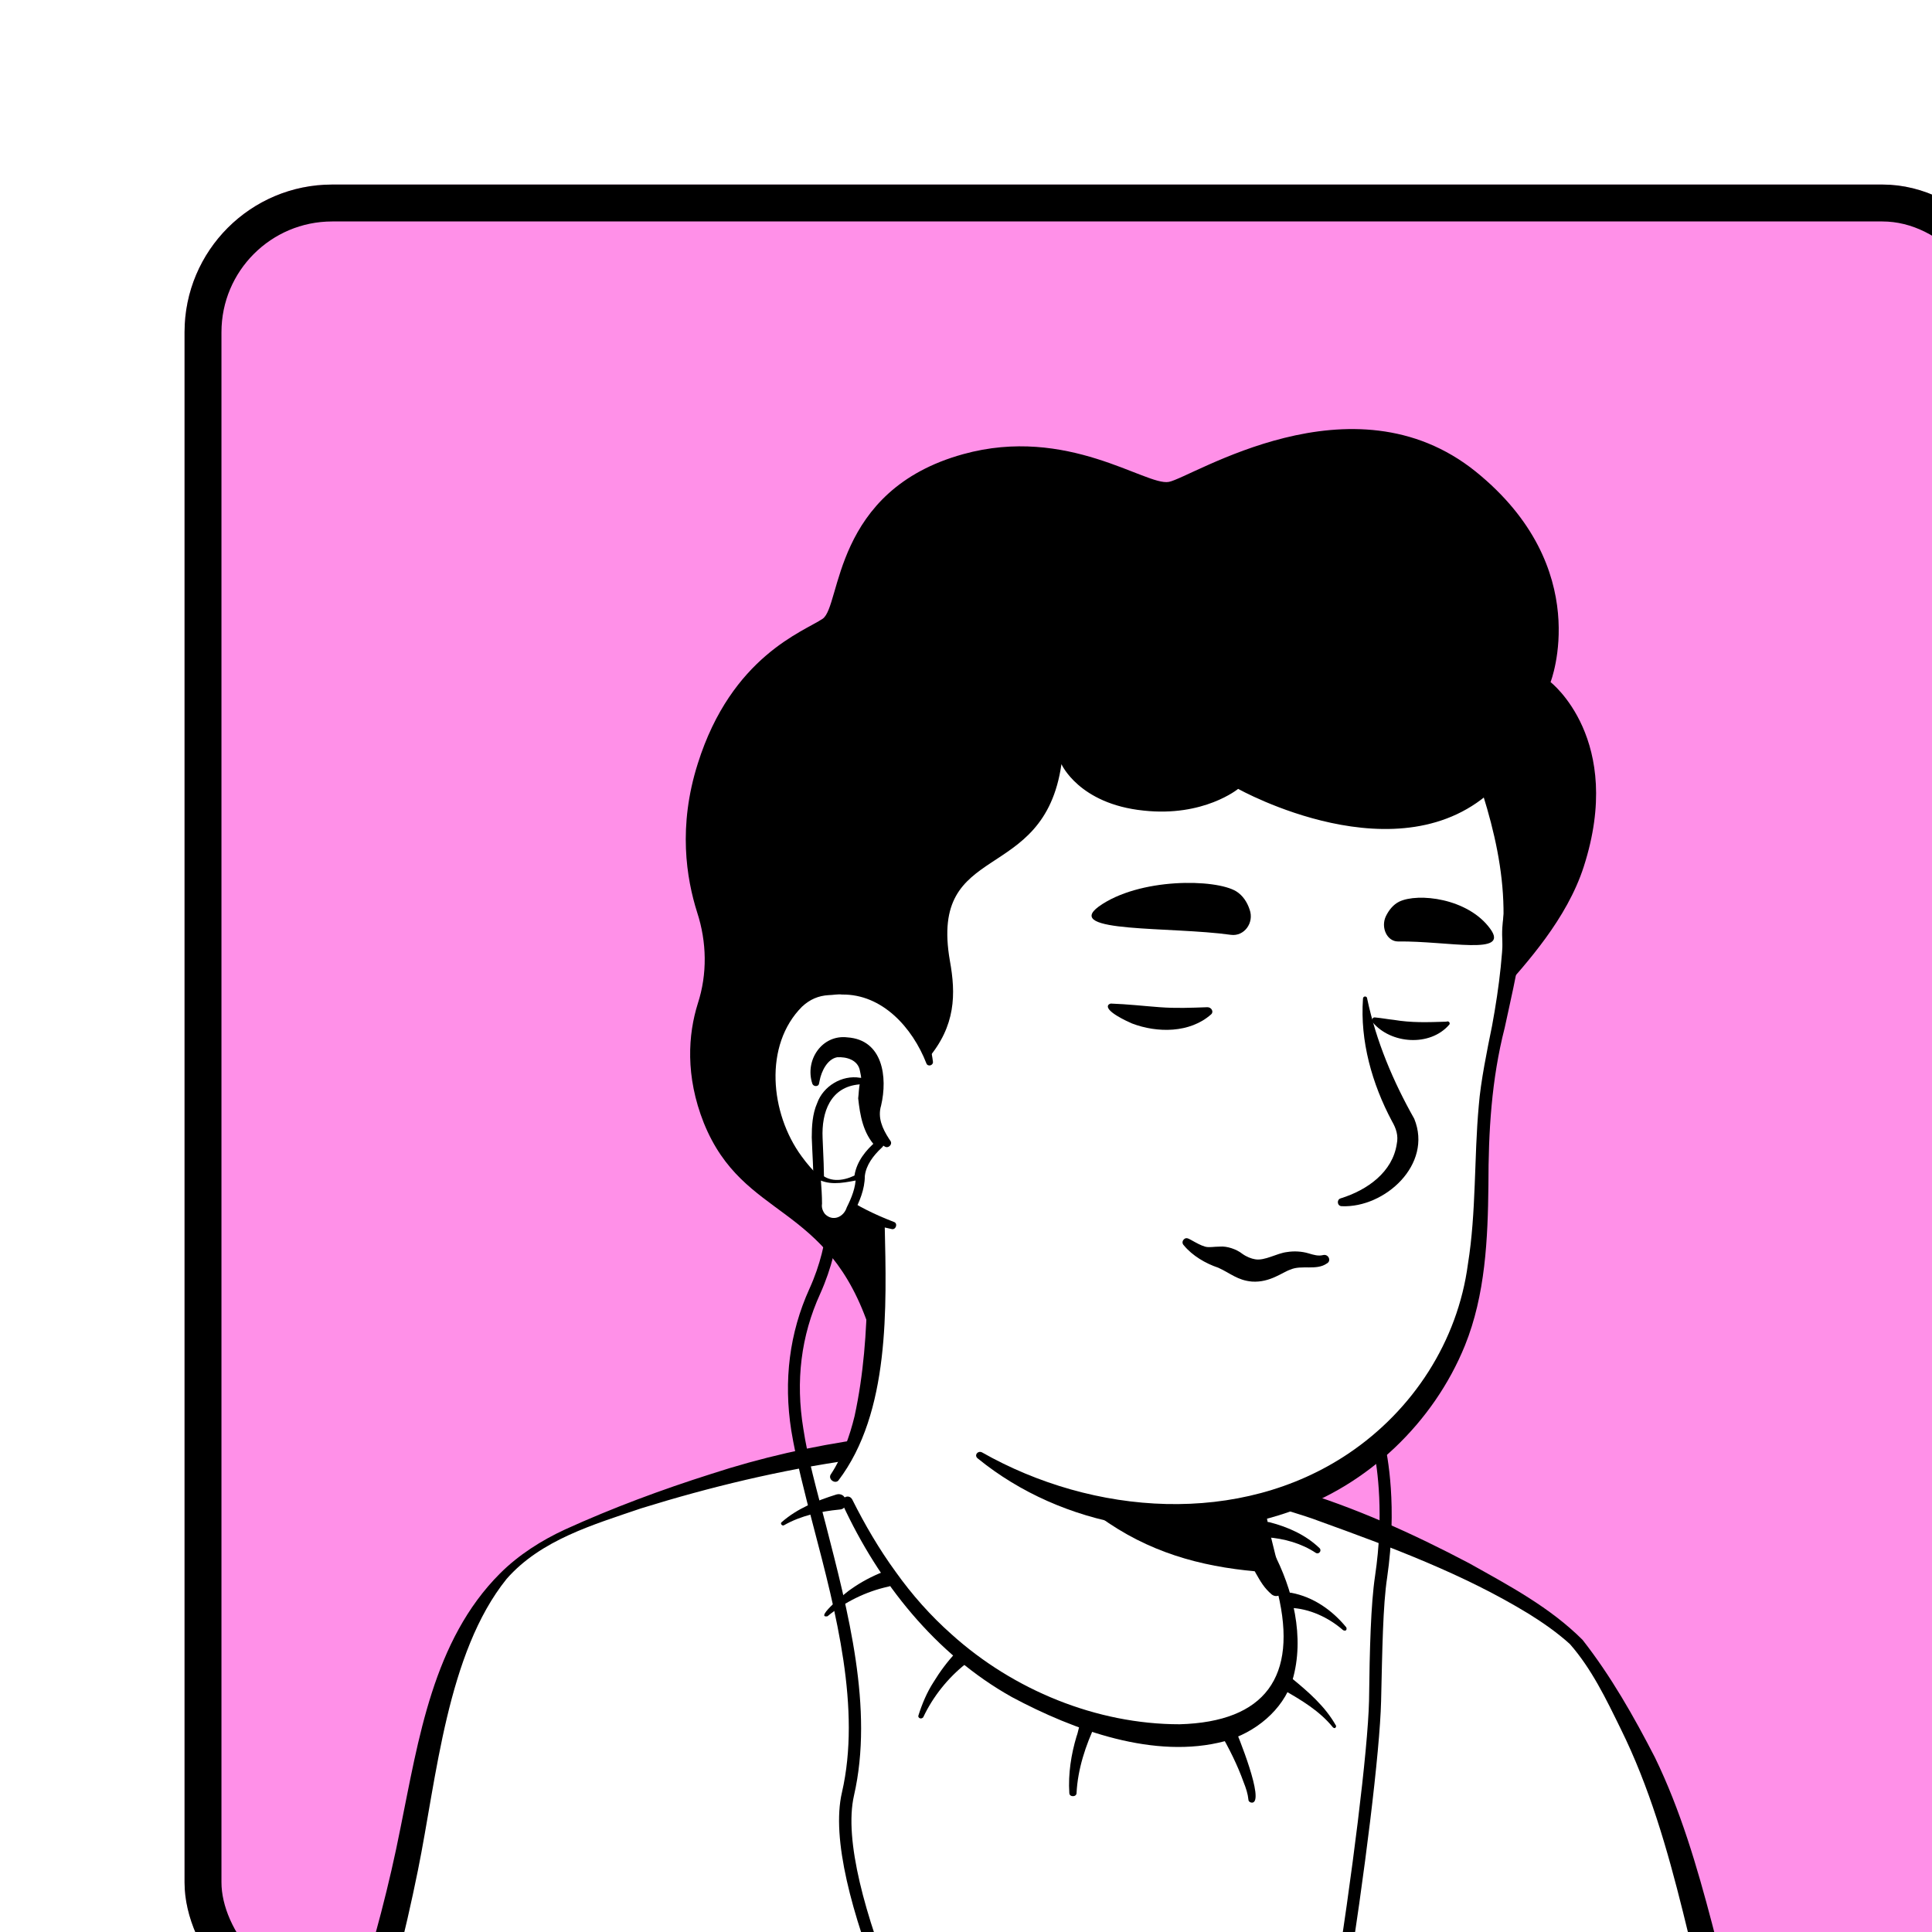 <svg width="67" height="67" viewBox="0 0 67 67" fill="none" xmlns="http://www.w3.org/2000/svg">
<g filter="url(#filter0_dddd_1567_1554)">
<g clip-path="url(#clip0_1567_1554)">
<rect width="64" height="64" rx="5.12" fill="#FF90E8"/>
<path d="M56.325 71.195H3.431C3.431 71.195 6.547 64.627 7.927 57.14C8.889 51.953 9.601 48.92 12.299 47.247C14.202 46.076 19.556 44.382 23.363 43.838C24.91 43.629 27.985 43.399 30.641 43.608C32.649 43.859 36.79 45.03 38.38 45.469C40.764 46.139 45.93 48.126 48.21 50.217C49.109 51.054 51.242 55.237 52.623 61.302C54.212 68.204 56.325 71.195 56.325 71.195Z" fill="white"/>
<path d="M56.805 71.446C41.056 71.571 18.97 71.864 3.451 71.843C2.991 71.864 2.656 71.341 2.865 70.923C3.242 70.128 3.597 69.312 3.932 68.476C5.438 64.753 6.714 60.925 7.488 56.993C8.115 53.919 8.617 50.489 10.939 48.167C11.587 47.519 12.382 47.017 13.197 46.64C14.85 45.888 16.544 45.26 18.259 44.716C21.71 43.587 25.37 43.106 29.009 43.169C30.829 43.169 32.669 43.461 34.447 43.88C35.221 44.026 36.309 44.361 37.062 44.57L37.71 44.758C37.835 44.821 37.877 45.072 37.94 45.197C37.982 45.281 38.024 45.302 38.086 45.323C38.191 45.344 38.358 45.197 38.463 45.239C40.575 45.867 42.604 46.787 44.549 47.812C45.929 48.586 47.352 49.338 48.481 50.468C49.464 51.723 50.259 53.124 50.991 54.546C52.769 58.206 53.271 62.348 54.63 66.133C55.132 67.576 55.718 69.019 56.429 70.379L56.575 70.651L56.659 70.797L56.701 70.86L56.722 70.902C56.847 70.986 56.889 71.299 56.805 71.446ZM55.843 70.944C55.739 71.069 55.76 71.341 55.843 71.446L55.822 71.404L55.781 71.32L55.697 71.174C54.839 69.668 54.233 68.057 53.689 66.426C52.267 62.159 51.807 57.6 49.799 53.542C49.297 52.517 48.795 51.472 48.042 50.614C47.603 50.217 47.122 49.882 46.62 49.569C44.361 48.188 41.83 47.247 39.341 46.348C39.132 46.264 38.609 46.097 38.4 46.034C38.233 45.992 38.17 45.971 38.128 45.762C38.086 45.595 38.044 45.386 37.856 45.469C37.752 45.511 37.563 45.762 37.438 45.741C37.02 45.636 35.911 45.344 35.493 45.239C33.883 44.821 32.293 44.298 30.662 43.984C25.642 43.545 20.622 44.423 15.833 45.908C14.181 46.473 12.361 46.996 11.169 48.355C9.098 50.928 8.743 55.257 8.094 58.457C7.195 62.912 5.835 67.242 4.016 71.446L3.43 70.525C18.573 70.588 40.492 70.776 55.843 70.944Z" fill="black"/>
<path d="M22.714 45.95C22.065 46.012 21.375 46.159 20.79 46.493C20.727 46.535 20.643 46.431 20.706 46.389C21.25 45.908 21.94 45.636 22.609 45.427C22.756 45.385 22.902 45.469 22.923 45.615C22.986 45.782 22.881 45.95 22.714 45.95Z" fill="black"/>
<path d="M24.387 48.627C23.635 48.794 22.903 49.15 22.296 49.651C21.815 49.735 23.028 48.752 23.112 48.71C23.467 48.459 23.823 48.271 24.241 48.104C24.367 48.062 24.534 48.125 24.576 48.25C24.659 48.438 24.555 48.606 24.387 48.627Z" fill="black"/>
<path d="M27.085 51.304C26.478 51.785 25.956 52.433 25.621 53.145C25.6 53.186 25.537 53.207 25.495 53.186C25.453 53.165 25.433 53.124 25.453 53.082C25.579 52.684 25.746 52.287 25.976 51.931C26.206 51.555 26.457 51.22 26.75 50.907C26.855 50.802 27.022 50.802 27.127 50.907C27.231 51.011 27.231 51.22 27.085 51.304Z" fill="black"/>
<path d="M31.603 53.375C31.248 54.128 30.976 54.944 30.934 55.78C30.934 55.927 30.683 55.927 30.683 55.78C30.641 55.111 30.746 54.442 30.934 53.814C31.038 53.563 31.059 52.894 31.478 53.019C31.603 53.061 31.666 53.229 31.603 53.375Z" fill="black"/>
<path d="M36.392 53.459C36.518 53.751 37.48 56.094 37.02 56.115C36.957 56.115 36.894 56.073 36.894 56.01C36.873 55.801 36.81 55.613 36.727 55.404C36.518 54.818 36.225 54.233 35.911 53.689C35.765 53.375 36.246 53.124 36.392 53.459Z" fill="black"/>
<path d="M38.379 48.836C39.153 48.982 39.801 49.443 40.282 50.028C40.303 50.049 40.303 50.112 40.282 50.133C40.261 50.154 40.219 50.154 40.178 50.133C39.676 49.693 39.006 49.38 38.337 49.359C37.94 49.338 38.002 48.773 38.379 48.836Z" fill="black"/>
<path d="M37.626 46.389C38.274 46.557 38.88 46.828 39.361 47.289C39.403 47.331 39.403 47.393 39.361 47.435C39.32 47.477 39.278 47.477 39.236 47.456C38.734 47.121 38.127 46.954 37.542 46.912C37.165 46.87 37.249 46.306 37.626 46.389Z" fill="black"/>
<path d="M38.379 51.785C38.965 52.266 39.55 52.768 39.927 53.437C39.948 53.458 39.927 53.5 39.906 53.521C39.885 53.542 39.843 53.521 39.822 53.5C39.362 52.935 38.735 52.559 38.107 52.203C37.773 52.036 38.066 51.555 38.379 51.785Z" fill="black"/>
<path d="M38.273 51.368C37.834 53.522 34.99 54.819 30.2 52.874C25.223 50.866 23.068 46.077 22.524 44.654C25.473 39.133 23.424 35.305 23.424 35.305C30.221 34.72 36.161 42.667 36.161 42.667L37.081 46.599C37.165 46.934 37.332 47.227 37.583 47.436C38.023 48.21 38.545 49.988 38.273 51.368Z" fill="white"/>
<path d="M22.42 44.717C22.817 44.111 23.068 43.4 23.236 42.71C23.549 41.266 23.654 39.802 23.675 38.338V37.794C23.612 37.251 23.424 36.686 23.215 36.184C22.943 35.515 23.926 35.096 24.24 35.766C24.281 35.849 24.281 35.996 24.281 36.08C24.344 38.924 24.47 42.584 22.671 44.947C22.545 45.073 22.294 44.885 22.42 44.717Z" fill="black"/>
<path d="M36.391 42.626C36.705 42.814 36.809 43.065 36.851 43.316C36.977 43.818 36.935 44.361 37.06 44.884C37.165 45.386 37.478 45.867 37.562 46.39C37.667 46.934 37.98 48.084 38.106 48.649C38.148 48.775 38.064 48.921 37.918 48.942C37.834 48.963 37.771 48.942 37.709 48.9C37.437 48.67 37.311 48.44 37.144 48.147C36.872 47.645 36.684 47.185 36.516 46.62C36.37 46.118 36.433 45.575 36.307 45.052C36.203 44.55 35.91 44.069 35.805 43.546C35.742 43.295 35.722 43.023 35.91 42.709C36.035 42.584 36.245 42.542 36.391 42.626Z" fill="black"/>
<path d="M37.898 48.147C33.903 47.938 30.64 46.683 27.461 41.015C30.138 43.378 33.296 44.277 36.622 44.696L37.061 46.62C37.145 46.955 37.647 47.938 37.898 48.147Z" fill="black"/>
<path d="M37.73 47.373C38.441 48.712 38.859 50.385 38.42 51.87C38.086 52.915 37.123 53.689 36.078 53.982C33.651 54.63 30.849 53.606 28.695 52.455C26.038 50.97 24.072 48.481 22.817 45.763C22.734 45.553 23.027 45.386 23.152 45.595C23.591 46.474 24.093 47.331 24.658 48.105C25.223 48.9 25.871 49.632 26.603 50.28C28.736 52.204 31.623 53.396 34.509 53.396C37.479 53.313 38.608 51.744 37.918 48.858C37.814 48.398 37.646 47.917 37.416 47.519C37.291 47.352 37.605 47.164 37.73 47.373Z" fill="black"/>
<path d="M45.824 22.254C46.201 24.011 46.389 25.433 45.364 30.118C44.36 34.782 46.305 39.488 41.369 43.775C38.044 46.662 32.23 47.206 27.586 44.047C26.018 42.981 25.599 38.003 24.366 36.1C23.843 35.305 23.529 36.581 22.337 35.263C20.684 33.464 18.698 29.846 19.68 23.446C21.27 13.072 29.49 11.859 35.576 13.009C41.683 14.16 44.82 17.632 45.824 22.254Z" fill="white"/>
<path d="M23.361 37.104C22.88 36.309 22.274 35.619 21.709 34.887C20.872 33.758 20.245 32.461 19.827 31.122C18.028 25.392 18.99 17.925 24.302 14.348C29.217 11.023 38.608 12.027 42.917 16.043C45.071 17.988 46.263 20.811 46.514 23.656C46.64 25.559 46.179 27.399 45.782 29.24C45.322 31.039 45.217 32.837 45.217 34.699C45.197 36.56 45.113 38.505 44.402 40.262C43.314 42.939 41.034 45.114 38.295 46.035C34.697 47.29 30.451 46.578 27.502 44.173C27.377 44.069 27.502 43.901 27.649 43.964C31.518 46.16 36.6 46.537 40.365 44.006C42.603 42.5 44.151 40.116 44.506 37.439C44.799 35.619 44.715 33.779 44.883 31.938C44.946 31.122 45.176 29.993 45.343 29.177C45.594 27.818 45.761 26.458 45.74 25.099C45.719 23.76 45.427 22.442 45.029 21.167C43.649 16.628 39.696 13.951 35.136 13.219C28.318 12.027 22.357 14.558 20.579 21.648C19.806 25.12 19.199 28.947 20.663 32.314C21.186 33.59 22.044 34.678 23.027 35.619L23.989 36.644C24.407 37.062 23.696 37.606 23.361 37.104Z" fill="black"/>
<path d="M25.829 30.452C25.829 30.452 25.181 27.315 22.127 27.692C19.492 28.026 18.572 34.343 24.554 36.099" fill="white"/>
<path d="M24.281 33.36C23.8 33.089 23.466 32.628 23.445 32.064C23.466 31.645 23.529 31.164 23.424 30.746C23.361 30.349 22.943 30.244 22.629 30.265C22.294 30.328 22.085 30.746 22.023 31.081C22.023 31.102 22.002 31.164 22.002 31.185C21.981 31.29 21.814 31.29 21.772 31.185C21.5 30.369 22.106 29.47 22.985 29.575C24.219 29.658 24.386 30.955 24.156 31.938C24.03 32.356 24.198 32.733 24.428 33.089L24.47 33.151C24.574 33.277 24.407 33.444 24.281 33.36Z" fill="black"/>
<path d="M41.013 28.236C41.327 29.721 41.913 31.101 42.645 32.398C43.293 33.987 41.62 35.493 40.135 35.43C39.968 35.43 39.947 35.2 40.093 35.158C41.034 34.866 41.892 34.238 42.038 33.276C42.101 32.983 42.017 32.732 41.871 32.481C41.181 31.185 40.762 29.7 40.867 28.236C40.867 28.131 41.013 28.131 41.013 28.236Z" fill="black"/>
<path d="M25.725 30.474C25.244 29.24 24.198 28.069 22.797 28.09C22.671 28.069 22.462 28.11 22.337 28.11C21.981 28.131 21.688 28.257 21.416 28.508C20.078 29.846 20.308 32.21 21.395 33.695C21.772 34.218 22.253 34.678 22.797 35.054C23.34 35.431 23.947 35.724 24.595 35.974C24.742 36.016 24.679 36.246 24.533 36.225C23.131 35.933 21.793 35.242 20.872 34.092C19.45 32.377 19.157 29.512 20.852 27.839C21.228 27.504 21.751 27.253 22.274 27.253C22.441 27.253 22.692 27.211 22.859 27.253C23.738 27.295 24.574 27.734 25.118 28.424C25.599 29.01 25.871 29.721 25.955 30.432C25.955 30.558 25.767 30.599 25.725 30.474Z" fill="black"/>
<path d="M39.612 37.417C39.257 37.668 38.734 37.459 38.357 37.626C38.086 37.71 37.646 38.086 37.019 38.044C36.517 38.002 36.266 37.752 35.848 37.563C35.408 37.417 34.948 37.145 34.656 36.789C34.593 36.727 34.593 36.643 34.656 36.58C34.739 36.497 34.823 36.559 34.906 36.601C35.095 36.706 35.241 36.789 35.388 36.831C35.534 36.873 35.68 36.831 35.91 36.831C36.14 36.81 36.475 36.915 36.684 37.082C36.831 37.187 36.998 37.25 37.123 37.27C37.458 37.333 37.876 37.061 38.232 37.02C38.483 36.978 38.755 36.999 38.964 37.061C39.173 37.124 39.319 37.166 39.487 37.124C39.675 37.082 39.78 37.333 39.612 37.417Z" fill="black"/>
<path d="M36.287 26.019C36.747 26.082 37.103 25.601 36.935 25.14C36.852 24.889 36.705 24.659 36.475 24.513C35.764 24.074 33.108 24.032 31.706 25.036C30.452 25.956 34.195 25.726 36.287 26.019Z" fill="black"/>
<path d="M42.08 26.249C41.704 26.249 41.474 25.768 41.662 25.371C41.766 25.162 41.913 24.973 42.122 24.869C42.77 24.555 44.506 24.743 45.28 25.81C45.97 26.751 43.816 26.228 42.08 26.249Z" fill="black"/>
<path d="M35.597 28.78C34.865 29.428 33.736 29.428 32.857 29.093C32.711 29.031 31.874 28.654 32.041 28.445C32.062 28.424 32.104 28.403 32.125 28.403C32.711 28.424 33.255 28.487 33.819 28.529C34.384 28.571 34.886 28.55 35.472 28.529C35.618 28.529 35.702 28.696 35.597 28.78Z" fill="black"/>
<path d="M43.858 29.135C43.189 29.909 41.83 29.804 41.202 29.052C41.139 28.989 41.202 28.863 41.286 28.884C41.516 28.905 41.725 28.947 41.934 28.968C42.562 29.072 43.085 29.052 43.754 29.031C43.858 28.989 43.9 29.093 43.858 29.135Z" fill="black"/>
<path d="M48.523 23.655C47.937 25.475 46.536 27.002 45.636 28.027C45.846 27.044 45.657 26.458 45.699 25.768C45.762 24.827 46.097 23.781 46.034 23.363C45.992 22.986 45.908 22.631 45.825 22.254C45.72 21.794 45.595 21.355 45.448 20.916C42.165 24.116 36.538 20.957 36.538 20.957C36.538 20.957 35.346 21.94 33.255 21.71C31.017 21.48 30.41 20.1 30.41 20.1C29.804 24.325 25.809 22.714 26.541 26.918C26.75 28.069 26.75 29.177 25.767 30.327C25.6 29.742 24.784 27.357 22.107 27.692C19.576 28.006 18.614 33.862 23.843 35.87C23.78 37.815 23.989 40.45 23.78 39.76C22.316 35.242 19.388 35.953 18.008 32.544C17.359 30.913 17.464 29.47 17.799 28.403C18.133 27.378 18.112 26.27 17.778 25.245C17.401 24.053 17.108 22.254 17.799 20.079C18.97 16.356 21.48 15.499 22.128 15.059C22.776 14.62 22.463 10.604 27.001 9.35C30.619 8.346 33.338 10.458 34.133 10.312C34.928 10.165 40.491 6.505 44.779 9.956C48.92 13.303 47.372 17.255 47.372 17.255C47.372 17.255 49.945 19.242 48.523 23.655Z" fill="black"/>
<path d="M23.487 31.102C23.487 31.102 21.814 30.851 21.939 33.193C22.002 34.385 22.002 35.034 21.981 35.368C21.96 35.598 22.107 35.807 22.316 35.891C22.567 35.996 22.839 35.891 22.964 35.64C23.152 35.306 23.362 34.845 23.362 34.469C23.362 33.841 24.031 33.277 24.031 33.277C24.031 33.277 23.424 32.754 23.487 31.102Z" fill="white"/>
<path d="M23.424 31.164C23.424 31.185 23.445 31.206 23.466 31.206C23.466 31.206 23.466 31.206 23.445 31.206H23.403C22.399 31.289 22.086 32.168 22.127 33.067C22.148 33.653 22.19 34.238 22.169 34.803C22.211 35.117 22.023 35.535 22.337 35.703C22.525 35.807 22.776 35.723 22.86 35.514C23.048 35.138 23.236 34.761 23.236 34.343C23.32 33.862 23.633 33.486 23.968 33.193V33.36C23.529 32.9 23.424 32.272 23.361 31.687C23.382 31.54 23.382 31.31 23.424 31.164ZM23.571 31.017C23.633 31.603 23.633 32.21 23.884 32.733C23.947 32.879 24.052 33.046 24.177 33.151C24.261 33.214 24.261 33.339 24.177 33.402C23.884 33.674 23.633 34.008 23.591 34.385C23.591 34.845 23.403 35.284 23.194 35.682C23.027 36.037 22.546 36.225 22.19 36.016C21.96 35.891 21.793 35.64 21.793 35.368C21.793 35.159 21.814 34.991 21.814 34.782C21.814 34.197 21.772 33.632 21.751 33.046C21.751 32.67 21.772 32.231 21.939 31.854C22.148 31.268 22.797 30.871 23.424 30.976C23.487 30.976 23.55 30.997 23.571 31.017Z" fill="black"/>
<path d="M23.216 55.865C23.906 52.853 23.007 49.465 22.233 46.453C21.919 45.261 21.606 44.131 21.459 43.148C21.187 41.496 21.376 39.927 22.045 38.463C22.861 36.644 22.735 35.096 22.735 35.033L22.317 35.075C22.317 35.096 22.442 36.602 21.669 38.296C20.978 39.823 20.769 41.475 21.041 43.211C21.208 44.215 21.501 45.365 21.815 46.557C22.589 49.506 23.467 52.853 22.798 55.76C22.421 57.37 23.154 60.006 24.199 62.641C24.366 62.662 24.513 62.683 24.68 62.704C23.614 60.069 22.861 57.412 23.216 55.865Z" fill="black"/>
<path d="M22.002 34.406C22.023 34.866 22.002 35.179 22.002 35.368C21.981 35.598 22.128 35.807 22.337 35.891C22.588 35.995 22.86 35.891 22.985 35.64C23.173 35.305 23.382 34.845 23.382 34.468C23.382 34.447 23.382 34.406 23.382 34.385C22.964 34.552 22.462 34.678 22.002 34.406Z" fill="white"/>
<path d="M22.065 34.49C22.086 34.782 22.107 35.054 22.107 35.347C22.086 35.473 22.128 35.598 22.211 35.703C22.483 35.975 22.86 35.807 22.964 35.473C23.131 35.138 23.278 34.782 23.278 34.406L23.424 34.511C22.964 34.594 22.483 34.72 22.044 34.532C22.044 34.532 22.065 34.511 22.065 34.49ZM21.96 34.301C22.002 34.301 22.086 34.322 22.128 34.364C22.504 34.636 22.985 34.511 23.362 34.301C23.424 34.26 23.529 34.322 23.508 34.406C23.487 34.887 23.299 35.347 23.048 35.766C22.818 36.079 22.337 36.1 22.065 35.828C21.939 35.703 21.877 35.494 21.898 35.326C21.898 34.971 21.939 34.636 21.96 34.301Z" fill="black"/>
<path d="M41.704 48.314C42.06 45.846 41.725 44.089 41.6 43.566C41.537 43.608 41.495 43.671 41.432 43.713C41.37 43.776 41.307 43.817 41.244 43.88C41.37 44.549 41.6 46.139 41.286 48.251C41.139 49.234 41.098 50.782 41.077 52.581C41.035 54.317 40.491 58.646 39.843 62.745C39.989 62.704 40.136 62.662 40.282 62.641C40.93 58.583 41.453 54.338 41.495 52.602C41.537 50.803 41.558 49.276 41.704 48.314Z" fill="black"/>
</g>
<rect x="0.64" y="0.64" width="62.72" height="62.72" rx="4.48" stroke="black" stroke-width="1.28"/>
</g>
<defs>
<filter id="filter0_dddd_1567_1554" x="0" y="0" width="66.56" height="66.56" filterUnits="userSpaceOnUse" color-interpolation-filters="sRGB">
<feFlood flood-opacity="0" result="BackgroundImageFix"/>
<feColorMatrix in="SourceAlpha" type="matrix" values="0 0 0 0 0 0 0 0 0 0 0 0 0 0 0 0 0 0 127 0" result="hardAlpha"/>
<feOffset dx="2.56" dy="2.56"/>
<feComposite in2="hardAlpha" operator="out"/>
<feColorMatrix type="matrix" values="0 0 0 0 0 0 0 0 0 0 0 0 0 0 0 0 0 0 1 0"/>
<feBlend mode="normal" in2="BackgroundImageFix" result="effect1_dropShadow_1567_1554"/>
<feColorMatrix in="SourceAlpha" type="matrix" values="0 0 0 0 0 0 0 0 0 0 0 0 0 0 0 0 0 0 127 0" result="hardAlpha"/>
<feOffset dx="1.28" dy="1.28"/>
<feComposite in2="hardAlpha" operator="out"/>
<feColorMatrix type="matrix" values="0 0 0 0 0 0 0 0 0 0 0 0 0 0 0 0 0 0 1 0"/>
<feBlend mode="normal" in2="effect1_dropShadow_1567_1554" result="effect2_dropShadow_1567_1554"/>
<feColorMatrix in="SourceAlpha" type="matrix" values="0 0 0 0 0 0 0 0 0 0 0 0 0 0 0 0 0 0 127 0" result="hardAlpha"/>
<feOffset dx="1.92" dy="1.92"/>
<feComposite in2="hardAlpha" operator="out"/>
<feColorMatrix type="matrix" values="0 0 0 0 0 0 0 0 0 0 0 0 0 0 0 0 0 0 1 0"/>
<feBlend mode="normal" in2="effect2_dropShadow_1567_1554" result="effect3_dropShadow_1567_1554"/>
<feColorMatrix in="SourceAlpha" type="matrix" values="0 0 0 0 0 0 0 0 0 0 0 0 0 0 0 0 0 0 127 0" result="hardAlpha"/>
<feOffset dx="0.64" dy="0.64"/>
<feComposite in2="hardAlpha" operator="out"/>
<feColorMatrix type="matrix" values="0 0 0 0 0 0 0 0 0 0 0 0 0 0 0 0 0 0 1 0"/>
<feBlend mode="normal" in2="effect3_dropShadow_1567_1554" result="effect4_dropShadow_1567_1554"/>
<feBlend mode="normal" in="SourceGraphic" in2="effect4_dropShadow_1567_1554" result="shape"/>
</filter>
<clipPath id="clip0_1567_1554">
<rect width="64" height="64" rx="5.12" fill="white"/>
</clipPath>
</defs>
</svg>
